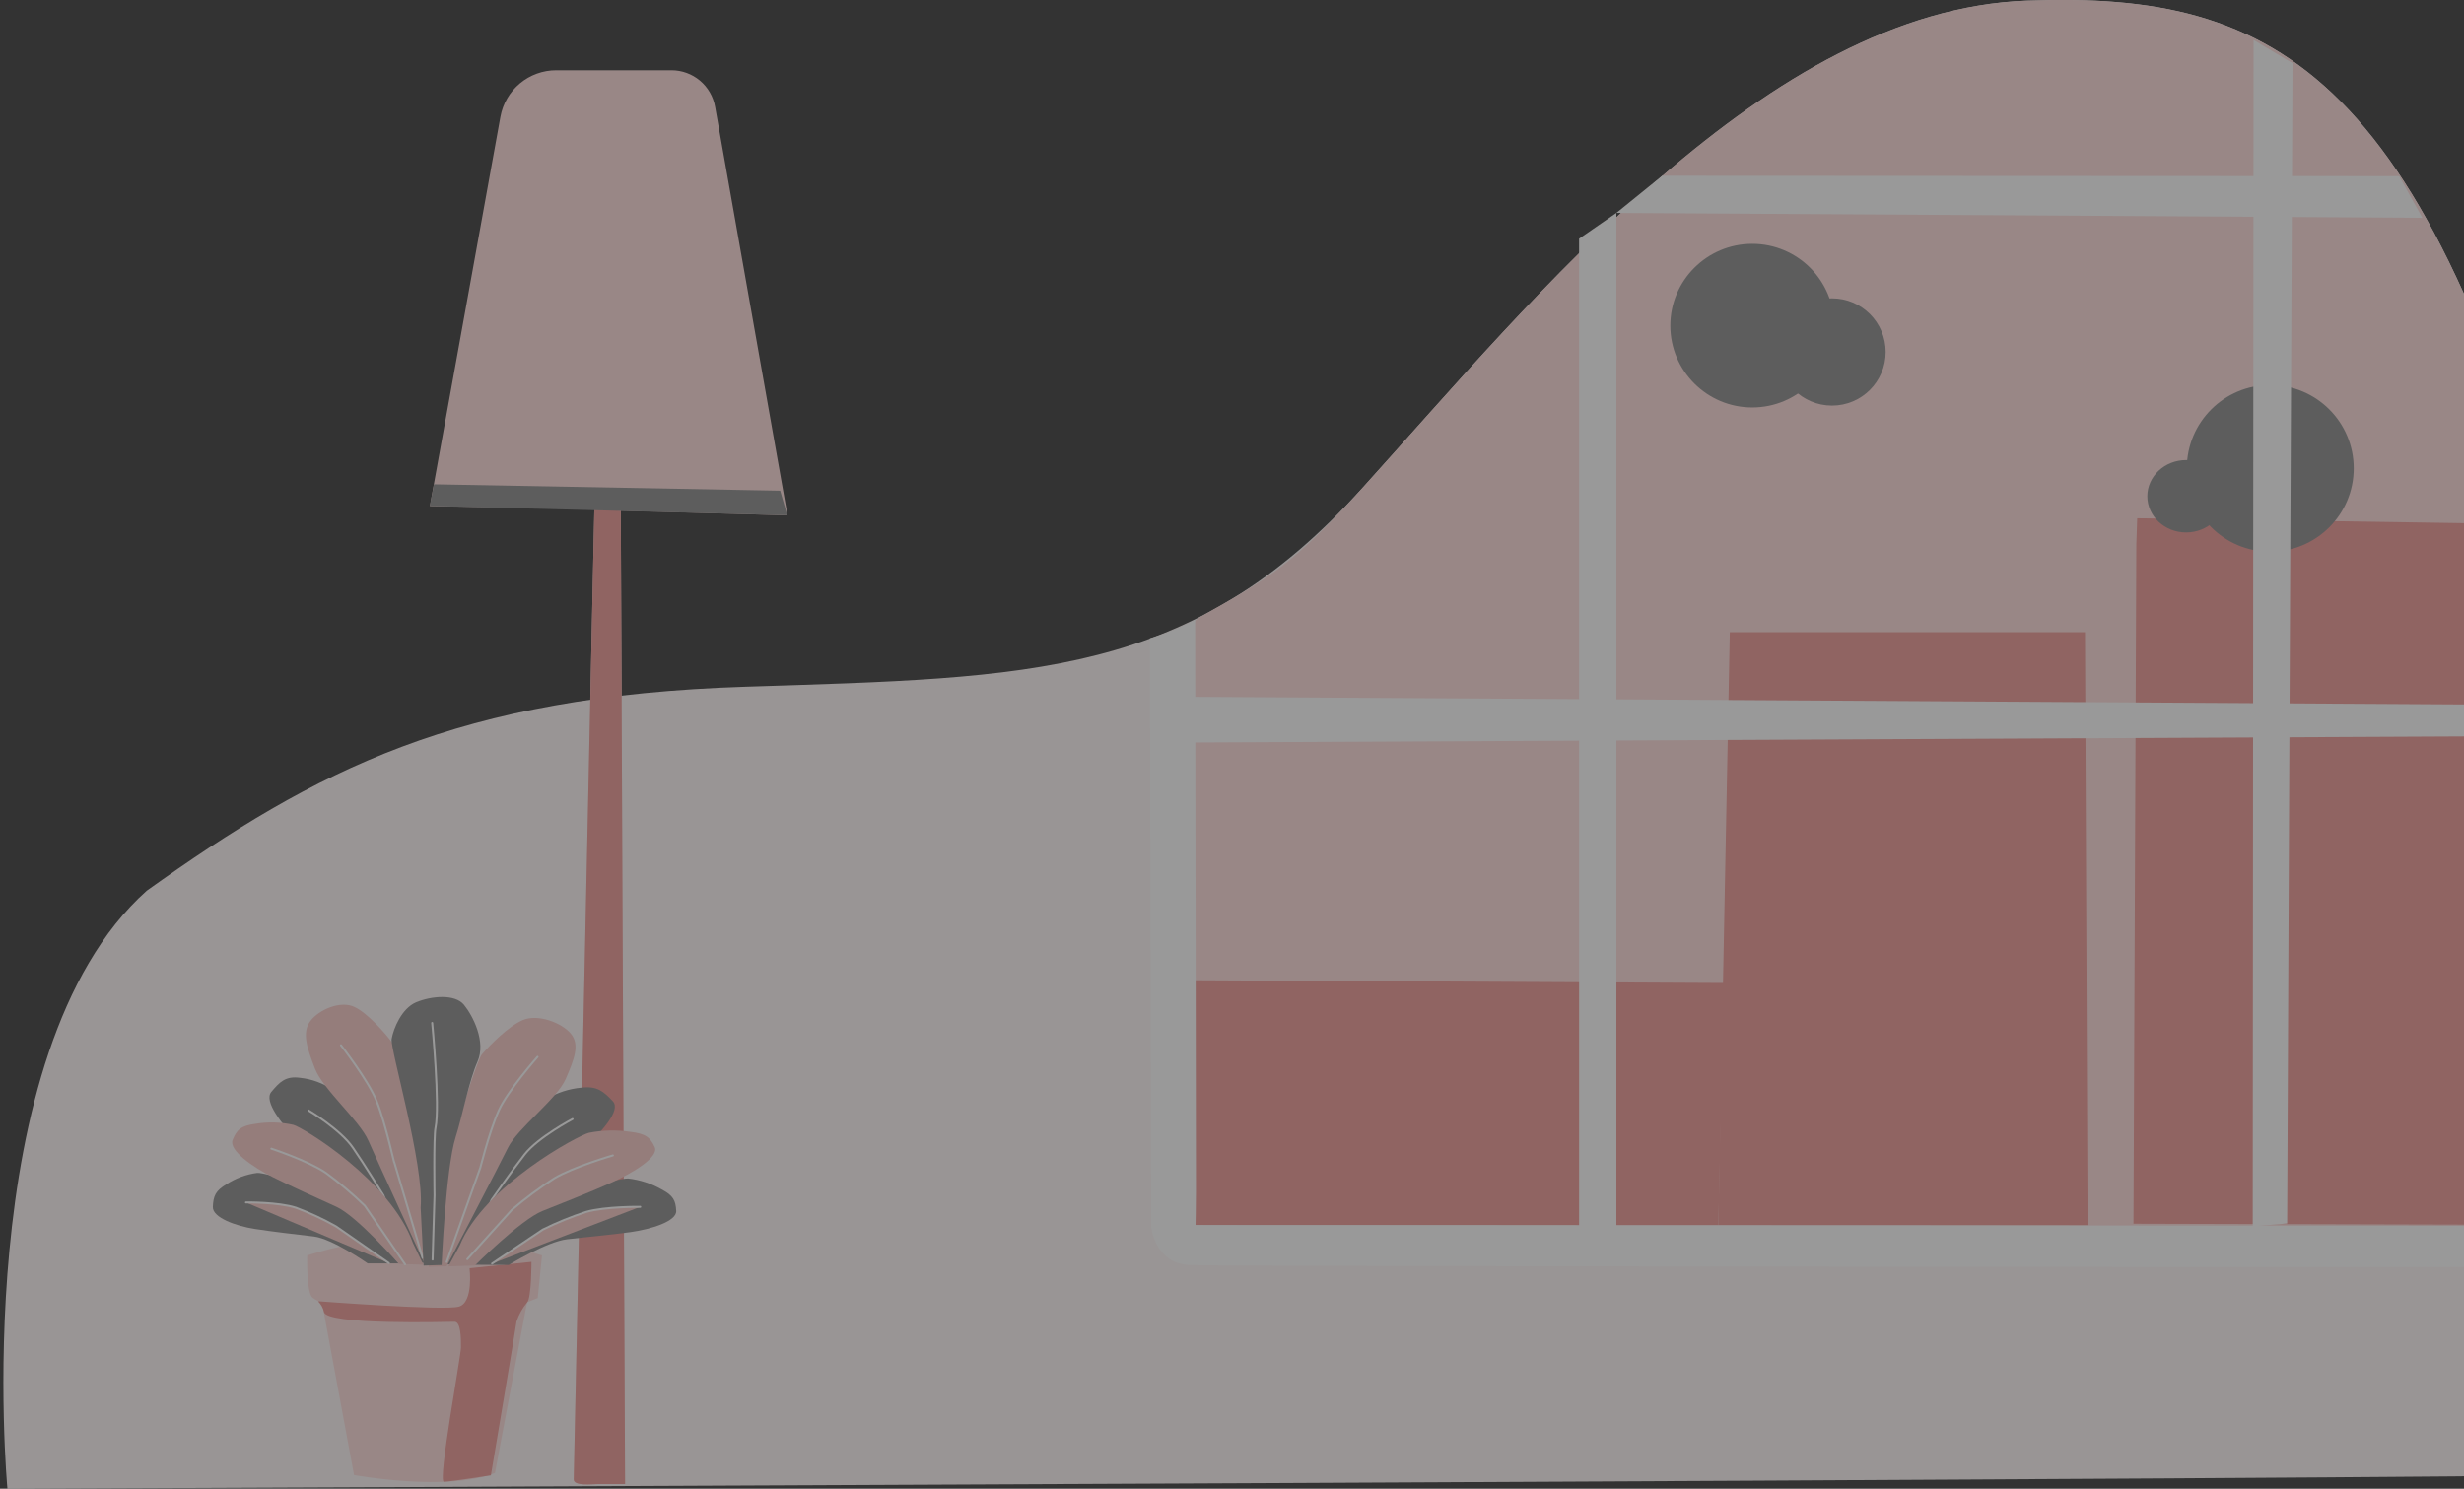 <svg width="465" height="281" viewBox="0 0 465 281" fill="none" xmlns="http://www.w3.org/2000/svg">
<rect x="0" y="0" width="465" height="281" fill="#333333" stroke="none"/>
<g opacity="0.5" clip-path="url(#clip0_383_317)">
<path d="M1.401 281C1.401 281 -6.347 198.554 27.684 168.123C59.725 145.257 86.377 131.371 140.695 129.621C195.013 127.871 224.791 127.862 257.211 91.998C289.63 56.135 333.461 1.943 382.478 0.123C429.787 -1.636 458.694 13.244 485.848 118.25C513.003 223.255 484.968 277.5 484.087 278.37C483.48 278.995 1.401 281 1.401 281Z" fill="#FFF7F7"/>
<path d="M221.885 212.482C224.87 176.425 213.75 123.658 226.728 116.315C239.539 109.077 243.906 106.711 257.202 91.998C289.613 56.126 333.417 1.934 382.478 0.123C429.787 -1.636 458.694 13.244 485.848 118.25C499.425 170.753 498.624 198.49 497.295 215.068C496.573 224.188 495.851 236.06 495.41 236.491C494.803 237.115 219.411 242.427 221.885 212.482Z" fill="#FFDCDA"/>
<path d="M112.167 96.088L108.275 279.241C108.275 280.551 111.797 280.12 112.678 280.12H117.961L117.15 96.387L148.619 97.266L134.954 20.165C134.612 18.23 133.599 16.478 132.092 15.215C130.584 13.953 128.68 13.261 126.713 13.262H105C102.485 13.255 100.048 14.132 98.116 15.74C96.184 17.348 94.88 19.584 94.434 22.056L81.13 95.516L112.167 96.088Z" fill="#FFDCDA"/>
<path d="M108.275 279.241L112.167 96.088L117.151 96.387L117.961 280.12H112.678C111.797 280.12 108.275 280.551 108.275 279.241Z" fill="#EE9591"/>
<path d="M57.981 236.957C57.981 236.957 57.788 244.134 59.003 244.934C59.525 245.343 60.123 245.642 60.764 245.813L66.813 278.414C66.813 278.414 84.546 281.633 93.412 278.01L99.462 245.805L101.478 244.996L102.288 236.949C102.288 236.949 80.549 229.711 57.981 236.957Z" fill="#FFDCDA"/>
<path d="M60.015 245.602C60.015 245.602 83.789 247.423 86.597 246.622C89.406 245.822 88.614 239.376 88.614 239.376L100.298 238.171C100.298 238.171 100.298 245.013 99.488 245.822C98.595 246.893 97.911 248.122 97.472 249.445C97.472 249.85 92.638 278.467 92.638 278.467C92.638 278.467 84.977 279.672 83.771 279.672C82.565 279.672 86.994 255.971 86.994 254.309C86.994 252.647 86.994 249.481 85.787 249.481C84.581 249.481 61.274 250.175 61.133 247.581C60.944 246.834 60.558 246.151 60.015 245.602Z" fill="#EE9591"/>
<path d="M69.375 238.461C69.375 238.461 62.745 233.809 59.223 233.387C55.701 232.965 51.615 232.507 48.093 231.962C44.572 231.417 40.081 229.843 40.169 227.785C40.257 225.727 40.68 224.742 42.749 223.519C44.493 222.385 46.47 221.655 48.534 221.382C50.083 221.242 65.985 225.366 72.615 235.225L75.257 238.461H69.375Z" fill="#888888"/>
<path d="M46.42 226.958C46.42 226.958 52.514 226.879 55.851 227.961C58.46 228.935 60.989 230.111 63.414 231.479L73.39 238.417" fill="#F7C7C4"/>
<path d="M46.42 226.958C46.42 226.958 52.514 226.879 55.851 227.961C58.46 228.935 60.989 230.111 63.414 231.479L73.39 238.417" stroke="white" stroke-width="0.38" stroke-miterlimit="10" stroke-linecap="round"/>
<path d="M76.357 238.189C76.357 238.189 68.644 227.723 65.642 224.777C62.639 221.831 59.126 218.463 56.229 215.385C53.332 212.307 49.678 207.892 51.219 206.08C52.76 204.269 53.861 203.037 56.669 203.442C58.865 203.676 60.968 204.453 62.789 205.702C64.338 206.705 78.347 220.046 80.399 235.375L82.415 238.479L76.357 238.189Z" fill="#888888"/>
<path d="M58.237 209.598C58.237 209.598 64.242 213.186 66.602 216.633C68.829 219.852 72.36 225.612 72.36 225.612L76.366 236.597" stroke="white" stroke-width="0.38" stroke-miterlimit="10" stroke-linecap="round"/>
<path d="M80.214 238.707C80.214 238.707 71.206 219.175 69.525 215.314C67.843 211.453 60.966 205.64 59.443 201.7C57.92 197.76 56.951 194.893 58.562 192.73C60.174 190.566 64.312 188.772 66.954 190.091C69.445 191.305 72.686 194.999 74.077 196.872C75.186 198.349 82.556 224.882 81.948 231.003L83.357 238.839L80.214 238.707Z" fill="#F7C7C4"/>
<path d="M64.347 197.286C64.347 197.286 69.516 203.934 71.083 207.839C72.844 212.236 74.605 220.617 74.376 219.272L79.756 237.415" stroke="white" stroke-width="0.38" stroke-miterlimit="10" stroke-linecap="round"/>
<path d="M75.274 238.558C75.274 238.558 67.35 229.526 63.484 227.776C59.619 226.026 55.225 224.047 51.448 222.165C47.671 220.283 43.136 217.091 43.902 215.174C44.668 213.256 45.452 212.483 48.181 212.122C50.566 211.719 53.007 211.785 55.366 212.315C57.127 212.773 73.681 222.763 77.933 234.627L79.897 238.716L75.274 238.558Z" fill="#F7C7C4"/>
<path d="M51.21 216.81C51.21 216.81 58.069 219.061 61.477 221.365C64.072 223.262 66.531 225.336 68.838 227.574L76.445 238.637" stroke="white" stroke-width="0.38" stroke-miterlimit="10" stroke-linecap="round"/>
<path d="M96.001 238.76C96.001 238.76 103.177 234.363 106.99 233.915C110.802 233.466 115.213 233.088 119.035 232.551C122.856 232.015 127.708 230.529 127.611 228.559C127.514 226.589 127.065 225.648 124.82 224.478C122.892 223.383 120.763 222.688 118.559 222.438C116.878 222.306 99.673 226.237 92.497 235.629L89.6 238.725L96.001 238.76Z" fill="#888888"/>
<path d="M120.822 227.785C120.822 227.785 114.236 227.706 110.617 228.744C107.811 229.66 105.075 230.777 102.429 232.086L92.858 238.506" fill="#F7C7C4"/>
<path d="M120.822 227.785C120.822 227.785 114.236 227.706 110.617 228.744C107.811 229.66 105.075 230.777 102.429 232.086L92.858 238.506" stroke="white" stroke-width="0.38" stroke-miterlimit="10" stroke-linecap="round"/>
<path d="M88.438 238.505C88.438 238.505 96.776 228.515 100.034 225.7C103.292 222.886 107.078 219.667 110.221 216.73C113.364 213.793 117.309 209.58 115.636 207.839C113.963 206.098 112.783 204.928 109.737 205.297C107.395 205.508 105.132 206.245 103.115 207.452C101.434 208.402 86.28 221.154 84.062 235.788L81.887 238.751L88.438 238.505Z" fill="#888888"/>
<path d="M108.055 211.216C108.055 211.216 101.557 214.637 99.004 217.9C96.591 220.978 92.778 226.475 92.778 226.475L88.438 236.958" stroke="white" stroke-width="0.38" stroke-miterlimit="10" stroke-linecap="round"/>
<path d="M84.282 239.007C84.282 239.007 94.029 220.354 95.843 216.66C97.656 212.967 105.105 207.444 106.752 203.662C108.398 199.88 109.446 197.154 107.72 195.096C105.995 193.038 101.495 191.315 98.643 192.546C95.948 193.707 92.479 197.233 90.938 199.019C89.741 200.434 81.763 225.762 82.415 231.62L80.892 239.104L84.282 239.007Z" fill="#F7C7C4"/>
<path d="M83.34 238.769C83.34 238.769 84.123 220.565 85.981 214.655C87.24 210.741 88.473 204.101 90.119 200.364C91.766 196.626 89.239 191.71 87.548 189.643C85.858 187.577 81.385 187.972 78.497 189.195C75.803 190.356 74.253 194.111 73.909 196.116C73.601 197.945 80.073 219.905 79.386 227.934L79.941 238.875L83.34 238.769Z" fill="#888888"/>
<path d="M101.443 199.476C101.443 199.476 95.851 205.825 94.152 209.545C92.233 213.758 90.322 221.752 90.63 220.433L84.299 238.198" stroke="white" stroke-width="0.38" stroke-miterlimit="10" stroke-linecap="round"/>
<path d="M89.618 238.866C89.618 238.866 98.238 230.238 102.376 228.567C106.514 226.896 111.313 225.05 115.398 223.211C119.484 221.373 124.388 218.366 123.561 216.537C122.733 214.707 121.879 213.969 118.929 213.626C116.346 213.241 113.716 213.303 111.154 213.81C109.217 214.25 91.343 223.783 86.738 235.119L84.616 239.024L89.618 238.866Z" fill="#F7C7C4"/>
<path d="M115.663 218.084C115.663 218.084 108.24 220.23 104.56 222.429C101.772 224.223 99.11 226.203 96.591 228.356L88.191 237.661" stroke="white" stroke-width="0.38" stroke-miterlimit="10" stroke-linecap="round"/>
<path d="M81.561 193.082C81.561 193.082 83.058 208.675 82.186 212.87C81.825 214.628 82.001 225.595 82.001 225.595L81.64 237.74" stroke="white" stroke-width="0.38" stroke-miterlimit="10" stroke-linecap="round"/>
<path d="M81.896 91.409L147.237 92.614L148.575 97.249L81.121 95.499L81.896 91.409Z" fill="#888888"/>
<path d="M403.161 102.746L402.624 230.977L484.158 231.197C484.158 231.197 484.748 163.665 481.516 98.99L403.328 97.821L403.161 102.746Z" fill="#EE9591"/>
<path d="M326.444 119.323L324.278 231.276H393.969L393.476 119.323H326.444Z" fill="#EE9591"/>
<path d="M225.24 185.018L325.405 185.536L324.278 231.276L225.618 231.241L225.24 185.018Z" fill="#EE9591"/>
<path d="M216.99 120.484L217.236 231.514C217.236 231.514 217.844 238.497 224.527 238.796C231.21 239.095 494.618 239.209 494.618 239.209C494.618 239.209 496.969 231.848 496.062 231.54C495.155 231.233 225.619 231.241 225.619 231.241C225.619 231.241 225.698 227.31 225.698 224.795C225.698 221.998 225.548 116.984 225.548 116.984C222.819 118.433 219.952 119.606 216.99 120.484Z" fill="white"/>
<path d="M222.801 131.512L489.317 133.104L490.726 138.873L222.801 140.157V131.512Z" fill="white"/>
<path d="M298.004 45.054V231.47L305.039 232.015V40.19L298.004 45.054Z" fill="white"/>
<path d="M305.039 40.19L457.144 41.114L452.768 33.243L313.694 33.172L305.039 40.19Z" fill="white"/>
<path d="M330.679 76.908C339.218 76.908 346.14 69.993 346.14 61.465C346.14 52.936 339.218 46.022 330.679 46.022C322.14 46.022 315.217 52.936 315.217 61.465C315.217 69.993 322.14 76.908 330.679 76.908Z" fill="#888888"/>
<path d="M345.727 76.556C351.324 76.556 355.861 72.024 355.861 66.433C355.861 60.843 351.324 56.311 345.727 56.311C340.129 56.311 335.592 60.843 335.592 66.433C335.592 72.024 340.129 76.556 345.727 76.556Z" fill="#888888"/>
<path d="M428.44 104.129C437.14 104.129 444.192 97.085 444.192 88.395C444.192 79.706 437.14 72.662 428.44 72.662C419.74 72.662 412.688 79.706 412.688 88.395C412.688 97.085 419.74 104.129 428.44 104.129Z" fill="#888888"/>
<path d="M412.559 100.497C416.603 100.497 419.882 97.439 419.882 93.667C419.882 89.895 416.603 86.837 412.559 86.837C408.514 86.837 405.235 89.895 405.235 93.667C405.235 97.439 408.514 100.497 412.559 100.497Z" fill="#888888"/>
<path d="M425.288 7.545L425.129 231.47L431.628 230.933L432.64 11.916L425.288 7.545Z" fill="white"/>
</g>
<defs>
<clipPath id="clip0_383_317">
<rect width="498" height="281" fill="white"/>
</clipPath>
</defs>
</svg>
